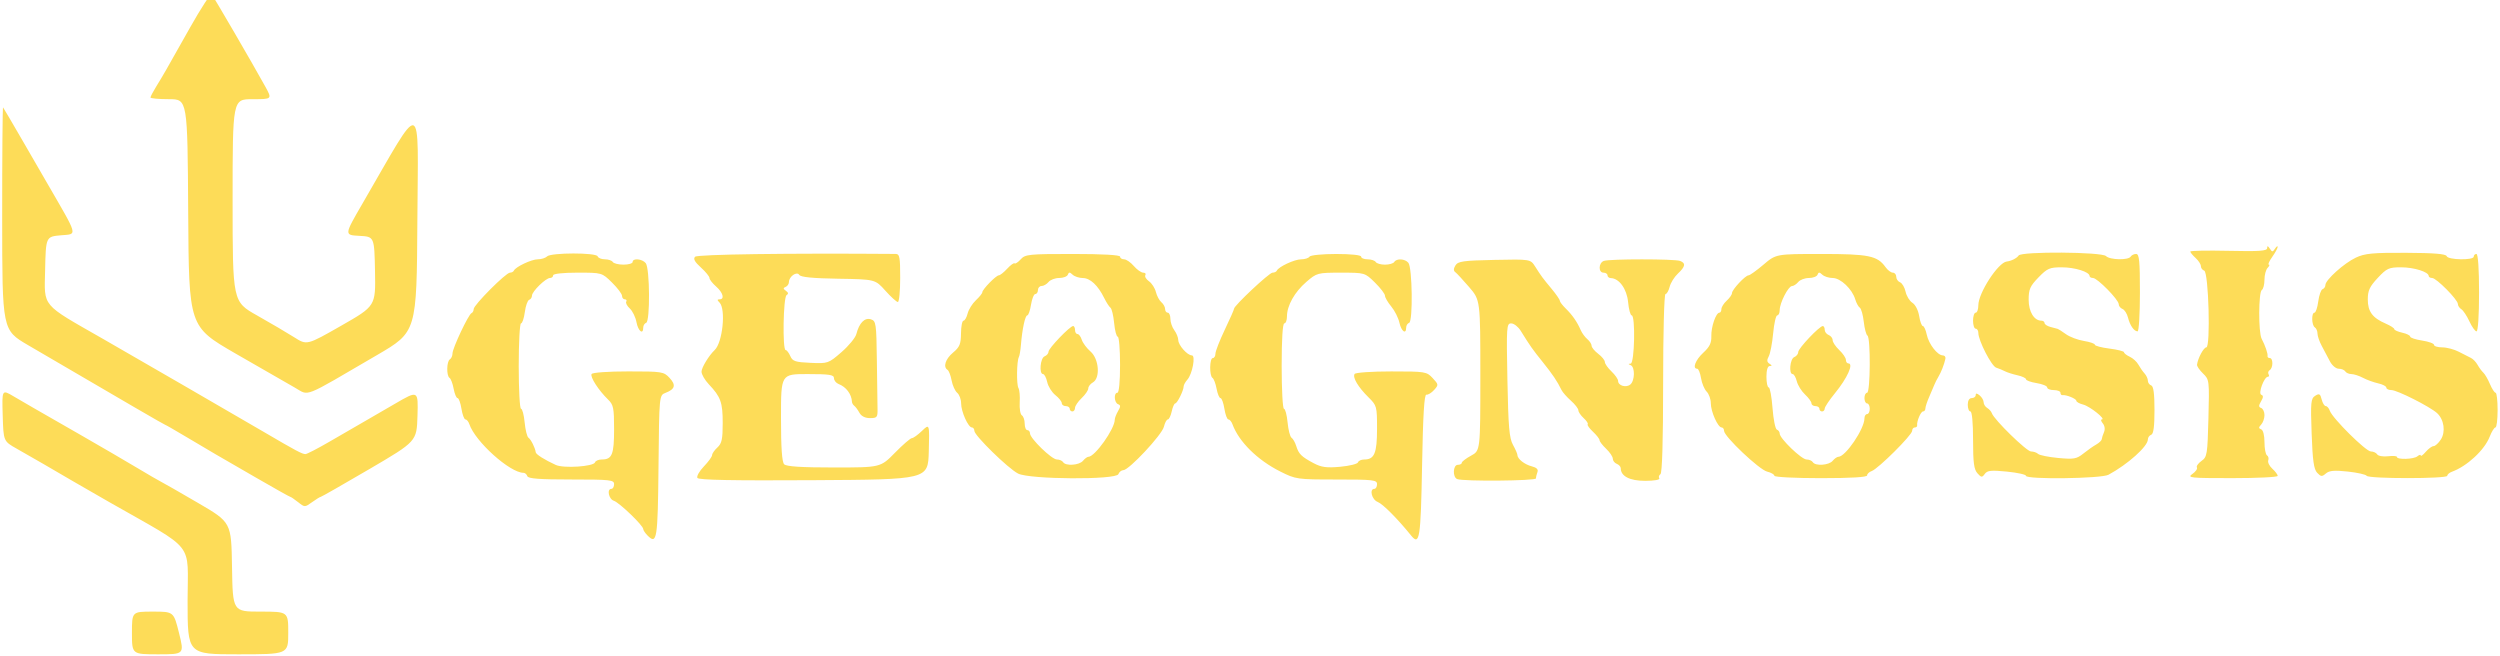 <?xml version="1.0" encoding="UTF-8" standalone="no"?>
<!-- Created with Inkscape (http://www.inkscape.org/) -->

<svg
   width="341.933mm"
   height="89.694mm"
   viewBox="0 0 341.933 89.694"
   version="1.1"
   id="svg1"
   xml:space="preserve"
   inkscape:version="1.4 (86a8ad7, 2024-10-11)"
   sodipodi:docname="výkres.svg"
   xmlns:inkscape="http://www.inkscape.org/namespaces/inkscape"
   xmlns:sodipodi="http://sodipodi.sourceforge.net/DTD/sodipodi-0.dtd"
   xmlns="http://www.w3.org/2000/svg"
   xmlns:svg="http://www.w3.org/2000/svg"><sodipodi:namedview
     id="namedview1"
     pagecolor="#ffffff"
     bordercolor="#000000"
     borderopacity="0.25"
     inkscape:showpageshadow="2"
     inkscape:pageopacity="0.0"
     inkscape:pagecheckerboard="0"
     inkscape:deskcolor="#d1d1d1"
     inkscape:document-units="mm"
     inkscape:zoom="0.34431467"
     inkscape:cx="1771.6352"
     inkscape:cy="-140.85952"
     inkscape:window-width="1920"
     inkscape:window-height="991"
     inkscape:window-x="-9"
     inkscape:window-y="-9"
     inkscape:window-maximized="1"
     inkscape:current-layer="layer1" /><defs
     id="defs1" /><g
     inkscape:label="Vrstva 1"
     inkscape:groupmode="layer"
     id="layer1"
     transform="translate(34.566,-92.118)"><g
       id="g7"
       transform="matrix(1.516,0,0,1.516,26.96,-77.901)" /><g
       id="g15"
       transform="translate(-9.221,-3.074)"><path
         style="fill:#fddc58;stroke-width:1.005"
         d="m -7.298,181.764 c 0,-2.92 0,-2.92 2.854,-2.92 2.854,0 2.854,0 3.582,2.92 0.728,2.92 0.728,2.92 -2.854,2.92 -3.582,0 -3.582,0 -3.582,-2.92 z m 7.609,-4.363 c 0,-8.314 1.288,-6.684 -10.689,-13.523 -1.993,-1.138 -4.194,-2.405 -4.891,-2.815 -2.536,-1.492 -6.019,-3.506 -7.79,-4.504 -1.812,-1.022 -1.812,-1.022 -1.916,-4.559 -0.104,-3.538 -0.104,-3.538 1.449,-2.624 0.854,0.503 2.124,1.241 2.822,1.642 0.697,0.4 3.551,2.037 6.341,3.637 2.79,1.6 6.295,3.643 7.79,4.539 1.495,0.896 2.962,1.748 3.261,1.893 0.299,0.145 2.582,1.452 5.073,2.905 4.529,2.642 4.529,2.642 4.628,8.747 0.099,6.105 0.099,6.105 3.895,6.105 3.796,0 3.796,0 3.796,2.92 0,2.92 0,2.92 -6.884,2.92 -6.884,0 -6.884,0 -6.884,-7.283 z m 62.906,-8.97 c -0.322,-0.324 -0.586,-0.721 -0.586,-0.881 0,-0.479 -3.274,-3.627 -4.02,-3.866 -0.704,-0.225 -0.987,-1.632 -0.328,-1.632 0.199,0 0.362,-0.287 0.362,-0.639 -1.39e-4,-0.582 -0.521,-0.639 -5.858,-0.639 -4.364,0 -5.896,-0.116 -6.008,-0.456 -0.083,-0.251 -0.316,-0.456 -0.519,-0.456 -1.858,0 -6.62,-4.279 -7.414,-6.662 -0.117,-0.351 -0.355,-0.639 -0.529,-0.639 -0.174,0 -0.42,-0.657 -0.548,-1.46 -0.127,-0.803 -0.367,-1.46 -0.531,-1.46 -0.165,0 -0.407,-0.577 -0.538,-1.282 -0.131,-0.705 -0.383,-1.372 -0.56,-1.482 -0.439,-0.274 -0.407,-2.251 0.041,-2.53 0.199,-0.124 0.362,-0.49 0.362,-0.814 0,-0.712 2.185,-5.342 2.602,-5.513 0.163,-0.067 0.296,-0.318 0.296,-0.558 0,-0.554 4.409,-4.978 4.962,-4.978 0.227,0 0.467,-0.123 0.534,-0.274 0.229,-0.519 2.408,-1.551 3.275,-1.551 0.477,0 1.044,-0.177 1.258,-0.393 0.528,-0.532 6.752,-0.542 6.928,-0.01 0.073,0.222 0.518,0.403 0.988,0.403 0.47,0 0.955,0.164 1.078,0.365 0.123,0.201 0.785,0.365 1.471,0.365 0.686,0 1.247,-0.164 1.247,-0.365 0,-0.551 1.301,-0.438 1.79,0.156 0.565,0.686 0.617,7.979 0.058,8.167 -0.219,0.073 -0.398,0.366 -0.398,0.651 0,1.038 -0.698,0.482 -0.925,-0.737 -0.128,-0.69 -0.54,-1.533 -0.914,-1.874 -0.374,-0.341 -0.593,-0.762 -0.486,-0.936 0.107,-0.174 0.021,-0.316 -0.19,-0.316 -0.211,0 -0.384,-0.213 -0.384,-0.473 0,-0.26 -0.618,-1.082 -1.374,-1.825 -1.374,-1.352 -1.374,-1.352 -4.71,-1.352 -1.983,0 -3.336,0.148 -3.336,0.365 0,0.201 -0.195,0.365 -0.433,0.365 -0.579,0 -2.466,1.844 -2.466,2.411 0,0.247 -0.174,0.507 -0.386,0.578 -0.212,0.071 -0.478,0.824 -0.591,1.673 -0.113,0.849 -0.347,1.544 -0.52,1.544 -0.173,0 -0.315,2.628 -0.315,5.84 0,3.212 0.142,5.84 0.316,5.84 0.174,0 0.396,0.839 0.494,1.864 0.098,1.025 0.334,1.97 0.525,2.099 0.338,0.228 0.925,1.405 0.988,1.981 0.032,0.296 1.174,1.019 2.749,1.741 1.074,0.492 5.175,0.22 5.366,-0.357 0.071,-0.216 0.491,-0.392 0.933,-0.392 1.398,0 1.673,-0.679 1.673,-4.138 0,-2.905 -0.089,-3.348 -0.815,-4.051 -1.304,-1.262 -2.498,-3.112 -2.26,-3.5 0.125,-0.204 2.282,-0.357 5.026,-0.357 4.62,0 4.839,0.035 5.633,0.886 0.912,0.978 0.76,1.545 -0.548,2.046 -0.865,0.331 -0.865,0.331 -0.961,10.077 -0.099,10.021 -0.213,10.732 -1.504,9.431 z m 104.431,-0.005 c -1.827,-2.266 -3.868,-4.317 -4.561,-4.582 -0.806,-0.309 -1.181,-1.791 -0.454,-1.791 0.199,0 0.362,-0.287 0.362,-0.639 0,-0.58 -0.505,-0.639 -5.525,-0.639 -5.405,0 -5.573,-0.024 -7.699,-1.089 -3.142,-1.574 -5.683,-4.088 -6.555,-6.485 -0.128,-0.351 -0.375,-0.639 -0.548,-0.639 -0.174,0 -0.42,-0.657 -0.548,-1.46 -0.127,-0.803 -0.367,-1.46 -0.531,-1.46 -0.165,0 -0.407,-0.577 -0.538,-1.282 -0.131,-0.705 -0.383,-1.372 -0.56,-1.482 -0.443,-0.276 -0.407,-2.712 0.041,-2.712 0.199,0 0.362,-0.27 0.362,-0.6 0,-0.33 0.576,-1.806 1.279,-3.28 0.704,-1.474 1.274,-2.765 1.267,-2.869 -0.026,-0.395 4.81,-4.932 5.258,-4.932 0.258,0 0.524,-0.123 0.59,-0.274 0.235,-0.532 2.419,-1.551 3.326,-1.551 0.505,0 1.02,-0.164 1.143,-0.365 0.124,-0.202 1.755,-0.365 3.645,-0.365 2.039,0 3.421,0.147 3.421,0.365 0,0.201 0.398,0.365 0.884,0.365 0.486,0 0.985,0.164 1.108,0.365 0.123,0.201 0.694,0.365 1.268,0.365 0.574,0 1.145,-0.164 1.268,-0.365 0.318,-0.518 1.47,-0.452 1.933,0.11 0.541,0.657 0.634,8.032 0.104,8.211 -0.223,0.075 -0.406,0.369 -0.406,0.653 0,0.992 -0.669,0.508 -0.924,-0.669 -0.141,-0.652 -0.643,-1.651 -1.116,-2.218 -0.472,-0.568 -0.859,-1.232 -0.859,-1.477 0,-0.245 -0.618,-1.054 -1.374,-1.797 -1.374,-1.352 -1.374,-1.352 -4.645,-1.352 -3.209,0 -3.299,0.024 -4.739,1.266 -1.606,1.385 -2.648,3.243 -2.648,4.721 0,0.522 -0.163,0.949 -0.362,0.949 -0.226,0 -0.362,2.19 -0.362,5.84 0,3.212 0.142,5.84 0.316,5.84 0.174,0 0.396,0.839 0.494,1.864 0.098,1.025 0.341,1.97 0.541,2.099 0.2,0.129 0.488,0.638 0.641,1.13 0.339,1.094 0.715,1.464 2.396,2.355 1.049,0.556 1.765,0.652 3.614,0.483 1.269,-0.116 2.365,-0.387 2.436,-0.603 0.071,-0.216 0.454,-0.392 0.85,-0.392 1.399,0 1.756,-0.853 1.756,-4.196 0,-3.076 -0.029,-3.182 -1.178,-4.317 -1.409,-1.392 -2.188,-2.702 -1.893,-3.183 0.12,-0.195 2.344,-0.35 5.022,-0.35 4.653,0 4.834,0.029 5.654,0.909 0.817,0.876 0.824,0.935 0.201,1.628 -0.355,0.396 -0.831,0.685 -1.056,0.643 -0.293,-0.055 -0.461,2.725 -0.591,9.749 -0.184,9.974 -0.339,10.954 -1.507,9.506 z M 15.423,163.872 c -0.503,-0.399 -0.982,-0.725 -1.064,-0.725 -0.082,0 -2.176,-1.173 -4.653,-2.606 -2.477,-1.433 -4.993,-2.888 -5.591,-3.233 -0.598,-0.345 -2.364,-1.389 -3.925,-2.322 -1.561,-0.932 -2.888,-1.695 -2.949,-1.695 -0.096,0 -4.91,-2.796 -18.754,-10.896 -3.526,-2.063 -3.526,-2.063 -3.533,-17.364 -0.004,-8.415 0.051,-15.232 0.121,-15.149 0.07,0.084 1.315,2.205 2.766,4.715 1.451,2.51 2.923,5.056 3.272,5.658 4.307,7.444 4.167,6.918 1.893,7.118 -2.08,0.183 -2.08,0.183 -2.181,4.818 -0.11,5.054 -0.587,4.491 7.891,9.335 3.242,1.853 18.683,10.788 21.921,12.685 4.544,2.663 5.346,3.09 5.797,3.089 0.199,-2.6e-4 1.667,-0.758 3.261,-1.684 1.594,-0.926 3.551,-2.057 4.348,-2.515 0.797,-0.457 2.882,-1.666 4.633,-2.685 3.183,-1.854 3.183,-1.854 3.08,1.645 -0.104,3.499 -0.104,3.499 -6.581,7.291 -3.562,2.086 -6.554,3.792 -6.647,3.792 -0.094,0 -0.625,0.326 -1.18,0.725 -1.008,0.723 -1.012,0.723 -1.925,0 z m 54.619,-3.308 c -0.135,-0.22 0.262,-0.928 0.882,-1.573 0.62,-0.645 1.128,-1.344 1.128,-1.554 0,-0.21 0.326,-0.68 0.725,-1.043 0.6,-0.547 0.725,-1.124 0.725,-3.347 0,-2.822 -0.268,-3.568 -1.902,-5.297 -0.548,-0.58 -0.996,-1.355 -0.996,-1.723 0,-0.552 1.012,-2.215 1.799,-2.957 1.087,-1.024 1.555,-5.601 0.665,-6.497 -0.338,-0.341 -0.338,-0.438 0,-0.438 0.731,0 0.485,-0.919 -0.471,-1.757 -0.498,-0.436 -0.906,-0.961 -0.906,-1.166 0,-0.205 -0.53,-0.852 -1.178,-1.438 -0.843,-0.763 -1.067,-1.179 -0.788,-1.464 0.321,-0.329 12.662,-0.502 27.419,-0.386 0.557,0.004 0.634,0.407 0.634,3.29 0,1.807 -0.144,3.285 -0.32,3.285 -0.176,0 -0.946,-0.698 -1.711,-1.551 -1.391,-1.551 -1.391,-1.551 -6.446,-1.633 -3.494,-0.056 -5.139,-0.218 -5.327,-0.524 -0.328,-0.535 -1.414,0.221 -1.414,0.985 0,0.26 -0.204,0.556 -0.453,0.658 -0.352,0.144 -0.344,0.262 0.039,0.532 0.344,0.243 0.371,0.422 0.091,0.597 -0.455,0.283 -0.575,7.507 -0.125,7.507 0.152,0 0.437,0.37 0.634,0.821 0.312,0.715 0.669,0.835 2.772,0.929 2.381,0.106 2.439,0.086 4.224,-1.46 0.995,-0.862 1.914,-1.978 2.041,-2.48 0.385,-1.515 1.142,-2.285 1.983,-2.016 0.712,0.228 0.755,0.528 0.822,5.691 0.039,2.998 0.08,5.985 0.091,6.637 0.018,1.07 -0.083,1.186 -1.027,1.186 -0.672,0 -1.192,-0.262 -1.449,-0.73 -0.221,-0.402 -0.538,-0.831 -0.705,-0.953 -0.166,-0.123 -0.31,-0.369 -0.318,-0.548 -0.049,-1.045 -0.795,-2.039 -1.825,-2.432 -0.349,-0.133 -0.634,-0.493 -0.634,-0.801 0,-0.465 -0.611,-0.559 -3.623,-0.559 -3.623,0 -3.623,0 -3.623,5.95 0,4.141 0.132,6.083 0.435,6.388 0.305,0.307 2.334,0.438 6.806,0.438 6.371,0 6.371,0 8.339,-2.008 1.082,-1.104 2.128,-2.008 2.323,-2.008 0.195,0 0.818,-0.447 1.385,-0.994 1.03,-0.994 1.03,-0.994 0.926,2.829 -0.104,3.823 -0.104,3.823 -15.751,3.918 -11.057,0.067 -15.719,-0.022 -15.893,-0.305 z m 103.914,0.151 c -0.654,-0.266 -0.576,-1.948 0.091,-1.948 0.299,0 0.543,-0.127 0.543,-0.282 0,-0.155 0.571,-0.592 1.268,-0.97 1.268,-0.688 1.268,-0.688 1.268,-10.982 0,-10.294 0,-10.294 -1.535,-12.08 -0.844,-0.982 -1.7,-1.904 -1.902,-2.049 -0.246,-0.176 -0.235,-0.478 0.034,-0.913 0.347,-0.562 1.065,-0.663 5.329,-0.751 4.928,-0.101 4.928,-0.101 5.574,0.913 0.864,1.356 0.994,1.532 2.27,3.07 0.605,0.729 1.1,1.45 1.1,1.601 0,0.151 0.367,0.633 0.815,1.07 0.902,0.88 1.555,1.823 2.046,2.954 0.178,0.41 0.585,0.964 0.905,1.231 0.32,0.267 0.581,0.673 0.581,0.902 0,0.229 0.408,0.725 0.906,1.102 0.498,0.377 0.906,0.88 0.906,1.118 0,0.238 0.408,0.819 0.906,1.29 0.498,0.472 0.906,1.057 0.906,1.302 0,0.65 1.098,0.968 1.676,0.485 0.622,-0.52 0.654,-2.393 0.045,-2.64 -0.362,-0.147 -0.362,-0.19 0,-0.213 0.53,-0.034 0.666,-6.599 0.137,-6.599 -0.174,0 -0.394,-0.816 -0.489,-1.814 -0.172,-1.801 -1.218,-3.254 -2.365,-3.285 -0.249,-0.007 -0.453,-0.176 -0.453,-0.377 0,-0.201 -0.245,-0.365 -0.543,-0.365 -0.724,0 -0.699,-1.322 0.03,-1.604 0.746,-0.289 9.702,-0.289 10.448,0 0.799,0.309 0.717,0.774 -0.308,1.731 -0.484,0.452 -0.991,1.266 -1.126,1.808 -0.135,0.542 -0.391,0.985 -0.569,0.985 -0.183,0 -0.323,5.302 -0.323,12.207 0,7.875 -0.131,12.288 -0.368,12.436 -0.203,0.126 -0.274,0.382 -0.16,0.569 0.12,0.195 -0.703,0.34 -1.931,0.34 -2.109,0 -3.338,-0.635 -3.338,-1.724 0,-0.214 -0.245,-0.483 -0.543,-0.599 -0.299,-0.116 -0.543,-0.433 -0.543,-0.705 0,-0.272 -0.408,-0.881 -0.906,-1.353 -0.498,-0.472 -0.906,-1.001 -0.906,-1.176 0,-0.175 -0.405,-0.697 -0.9,-1.159 -0.495,-0.462 -0.82,-0.921 -0.722,-1.019 0.098,-0.098 -0.15,-0.477 -0.549,-0.842 -0.4,-0.364 -0.727,-0.847 -0.727,-1.072 0,-0.225 -0.457,-0.816 -1.016,-1.312 -0.559,-0.496 -1.136,-1.149 -1.282,-1.45 -0.592,-1.216 -1.211,-2.138 -2.593,-3.857 -1.403,-1.746 -1.661,-2.112 -3,-4.262 -0.343,-0.551 -0.925,-1.003 -1.294,-1.004 -0.636,-0.002 -0.662,0.396 -0.52,7.754 0.123,6.388 0.257,7.95 0.758,8.852 0.335,0.602 0.61,1.23 0.611,1.395 0.004,0.534 0.978,1.301 1.973,1.552 0.653,0.165 0.905,0.42 0.768,0.778 -0.112,0.293 -0.203,0.683 -0.203,0.868 0,0.344 -9.951,0.43 -10.779,0.093 z m -60.056,-0.752 c -1.351,-0.685 -5.978,-5.206 -5.978,-5.84 0,-0.256 -0.151,-0.466 -0.336,-0.466 -0.506,0 -1.476,-2.167 -1.476,-3.297 0,-0.547 -0.24,-1.195 -0.534,-1.441 -0.294,-0.246 -0.638,-1.007 -0.766,-1.691 -0.128,-0.685 -0.376,-1.335 -0.553,-1.445 -0.642,-0.4 -0.297,-1.489 0.75,-2.364 0.906,-0.757 1.074,-1.163 1.087,-2.629 0.008,-0.954 0.161,-1.734 0.338,-1.734 0.178,0 0.434,-0.443 0.569,-0.985 0.135,-0.542 0.642,-1.355 1.126,-1.808 0.484,-0.452 0.881,-0.944 0.881,-1.094 0,-0.385 1.884,-2.319 2.259,-2.319 0.172,0 0.687,-0.408 1.146,-0.907 0.459,-0.499 0.914,-0.826 1.012,-0.728 0.098,0.098 0.473,-0.151 0.835,-0.553 0.612,-0.681 1.111,-0.732 7.124,-0.732 4.069,0 6.466,0.135 6.466,0.365 0,0.201 0.246,0.365 0.546,0.365 0.3,0 0.9,0.411 1.333,0.913 0.433,0.502 1.012,0.913 1.287,0.913 0.275,0 0.406,0.153 0.291,0.34 -0.115,0.187 0.109,0.564 0.497,0.838 0.388,0.274 0.814,0.935 0.947,1.47 0.133,0.535 0.471,1.164 0.75,1.397 0.279,0.234 0.508,0.651 0.508,0.928 0,0.277 0.163,0.503 0.362,0.503 0.199,0 0.362,0.379 0.362,0.843 0,0.464 0.239,1.162 0.532,1.551 0.293,0.39 0.537,0.996 0.543,1.347 0.013,0.714 1.242,2.099 1.863,2.099 0.54,0 0.068,2.547 -0.614,3.314 -0.282,0.317 -0.513,0.736 -0.513,0.931 0,0.548 -0.876,2.319 -1.149,2.323 -0.134,0.002 -0.35,0.496 -0.482,1.098 -0.131,0.602 -0.371,1.095 -0.533,1.095 -0.162,0 -0.404,0.452 -0.537,1.004 -0.266,1.1 -4.782,5.932 -5.544,5.932 -0.261,0 -0.568,0.246 -0.683,0.548 -0.304,0.799 -12.121,0.729 -13.718,-0.082 z m 8.877,-1.744 c 0.248,-0.301 0.582,-0.548 0.741,-0.548 0.893,0 3.607,-3.822 3.607,-5.079 0,-0.223 0.204,-0.754 0.453,-1.179 0.362,-0.618 0.362,-0.806 0,-0.938 -0.536,-0.196 -0.616,-1.565 -0.091,-1.565 0.219,0 0.362,-1.521 0.362,-3.833 0,-2.108 -0.142,-3.833 -0.316,-3.833 -0.174,0 -0.396,-0.839 -0.494,-1.864 -0.098,-1.025 -0.323,-1.97 -0.5,-2.099 -0.177,-0.129 -0.564,-0.728 -0.86,-1.33 -0.846,-1.723 -1.917,-2.725 -2.921,-2.731 -0.508,-0.003 -1.14,-0.212 -1.404,-0.463 -0.384,-0.365 -0.513,-0.365 -0.646,0 -0.091,0.251 -0.622,0.456 -1.178,0.456 -0.557,0 -1.215,0.246 -1.463,0.548 -0.248,0.301 -0.676,0.548 -0.95,0.548 -0.275,0 -0.499,0.246 -0.499,0.548 0,0.301 -0.161,0.548 -0.358,0.548 -0.197,0 -0.462,0.657 -0.59,1.46 -0.127,0.803 -0.356,1.46 -0.508,1.46 -0.294,0 -0.699,1.884 -0.873,4.058 -0.058,0.726 -0.184,1.465 -0.281,1.643 -0.296,0.543 -0.34,3.777 -0.057,4.239 0.147,0.239 0.224,1.122 0.173,1.963 -0.051,0.841 0.081,1.638 0.294,1.77 0.213,0.133 0.387,0.642 0.387,1.132 0,0.49 0.163,0.891 0.362,0.891 0.199,0 0.362,0.199 0.362,0.442 0,0.685 2.972,3.573 3.677,3.573 0.345,0 0.729,0.164 0.852,0.365 0.343,0.559 2.21,0.434 2.717,-0.183 z m -1.812,-7.118 c 0,-0.201 -0.245,-0.365 -0.543,-0.365 -0.299,0 -0.543,-0.182 -0.543,-0.404 0,-0.222 -0.395,-0.717 -0.878,-1.1 -0.483,-0.383 -0.985,-1.187 -1.116,-1.786 -0.131,-0.6 -0.388,-1.091 -0.571,-1.091 -0.567,0 -0.377,-2.196 0.21,-2.423 0.299,-0.116 0.543,-0.405 0.543,-0.643 0,-0.458 2.926,-3.505 3.365,-3.505 0.142,0 0.258,0.246 0.258,0.548 0,0.301 0.152,0.548 0.338,0.548 0.186,0 0.449,0.352 0.585,0.783 0.136,0.431 0.673,1.153 1.194,1.604 1.166,1.01 1.366,3.643 0.321,4.232 -0.344,0.194 -0.626,0.562 -0.626,0.819 0,0.256 -0.408,0.852 -0.906,1.323 -0.498,0.472 -0.906,1.075 -0.906,1.341 0,0.266 -0.163,0.484 -0.362,0.484 -0.199,0 -0.362,-0.164 -0.362,-0.365 z m 96.379,9.165 c 0,-0.179 -0.448,-0.436 -0.996,-0.57 -1.083,-0.266 -5.888,-4.815 -5.888,-5.574 0,-0.256 -0.151,-0.466 -0.336,-0.466 -0.51,0 -1.476,-2.17 -1.476,-3.315 0,-0.557 -0.255,-1.269 -0.566,-1.583 -0.311,-0.313 -0.659,-1.146 -0.772,-1.851 -0.114,-0.705 -0.348,-1.281 -0.521,-1.281 -0.7,0 -0.246,-1.199 0.828,-2.188 0.87,-0.8 1.133,-1.34 1.103,-2.261 -0.041,-1.261 0.63,-3.217 1.103,-3.217 0.151,0 0.274,-0.221 0.274,-0.491 0,-0.27 0.326,-0.788 0.725,-1.152 0.399,-0.363 0.725,-0.832 0.725,-1.04 0,-0.47 1.829,-2.427 2.267,-2.427 0.176,0 1.094,-0.657 2.039,-1.46 1.719,-1.46 1.719,-1.46 7.89,-1.46 6.525,0 7.69,0.239 8.808,1.808 0.293,0.411 0.741,0.748 0.996,0.748 0.255,0 0.464,0.252 0.464,0.559 0,0.307 0.235,0.65 0.521,0.761 0.287,0.111 0.627,0.688 0.757,1.284 0.13,0.595 0.551,1.279 0.937,1.521 0.399,0.25 0.795,1.029 0.92,1.808 0.12,0.753 0.348,1.369 0.506,1.369 0.158,0 0.399,0.534 0.536,1.186 0.269,1.281 1.47,2.829 2.195,2.829 0.247,0 0.406,0.205 0.354,0.456 -0.154,0.743 -0.594,1.877 -0.957,2.464 -0.186,0.301 -0.436,0.794 -0.556,1.095 -0.12,0.301 -0.445,1.065 -0.722,1.698 -0.278,0.633 -0.505,1.331 -0.505,1.551 0,0.221 -0.144,0.401 -0.32,0.401 -0.311,0 -0.885,1.365 -0.806,1.916 0.021,0.151 -0.124,0.274 -0.323,0.274 -0.199,0 -0.362,0.21 -0.362,0.466 0,0.57 -4.643,5.187 -5.525,5.495 -0.349,0.122 -0.634,0.391 -0.634,0.598 0,0.244 -2.226,0.376 -6.341,0.376 -3.487,0 -6.341,-0.146 -6.341,-0.325 z m 7.971,-2.047 c 0.248,-0.301 0.6,-0.548 0.781,-0.548 0.974,0 3.567,-3.821 3.567,-5.257 0,-0.321 0.163,-0.584 0.362,-0.584 0.199,0 0.362,-0.329 0.362,-0.73 0,-0.402 -0.163,-0.73 -0.362,-0.73 -0.199,0 -0.362,-0.329 -0.362,-0.73 0,-0.402 0.163,-0.73 0.362,-0.73 0.45,0 0.496,-7.539 0.048,-7.818 -0.173,-0.108 -0.4,-0.959 -0.504,-1.892 -0.104,-0.933 -0.349,-1.799 -0.543,-1.925 -0.194,-0.126 -0.475,-0.639 -0.624,-1.141 -0.419,-1.412 -2.011,-2.92 -3.083,-2.92 -0.521,0 -1.163,-0.205 -1.427,-0.456 -0.384,-0.365 -0.513,-0.365 -0.646,0 -0.091,0.251 -0.622,0.456 -1.178,0.456 -0.557,0 -1.215,0.246 -1.463,0.548 -0.248,0.301 -0.635,0.552 -0.86,0.557 -0.503,0.011 -1.677,2.315 -1.677,3.291 0,0.393 -0.15,0.715 -0.333,0.715 -0.183,0 -0.436,1.109 -0.561,2.464 -0.125,1.355 -0.398,2.773 -0.606,3.152 -0.281,0.51 -0.253,0.768 0.108,0.998 0.362,0.231 0.37,0.312 0.033,0.316 -0.286,0.003 -0.453,0.544 -0.453,1.466 0,0.803 0.14,1.46 0.31,1.46 0.171,0 0.405,1.27 0.522,2.822 0.117,1.552 0.385,2.88 0.596,2.951 0.211,0.071 0.384,0.314 0.384,0.541 0,0.662 2.99,3.542 3.677,3.542 0.345,0 0.729,0.164 0.852,0.365 0.343,0.559 2.21,0.434 2.717,-0.183 z m -1.812,-7.118 c 0,-0.201 -0.245,-0.365 -0.543,-0.365 -0.299,0 -0.543,-0.172 -0.543,-0.382 0,-0.21 -0.396,-0.753 -0.881,-1.205 -0.484,-0.452 -0.991,-1.266 -1.126,-1.808 -0.135,-0.542 -0.391,-0.985 -0.569,-0.985 -0.557,0 -0.357,-2.099 0.22,-2.322 0.299,-0.116 0.543,-0.427 0.543,-0.693 0,-0.494 2.898,-3.555 3.365,-3.555 0.142,0 0.258,0.229 0.258,0.508 0,0.28 0.245,0.603 0.543,0.719 0.299,0.116 0.543,0.433 0.543,0.705 0,0.272 0.408,0.881 0.906,1.353 0.498,0.472 0.906,1.075 0.906,1.341 0,0.266 0.149,0.484 0.33,0.484 0.77,0 -0.126,1.997 -1.831,4.081 -0.769,0.939 -1.397,1.884 -1.397,2.099 0,0.215 -0.163,0.391 -0.362,0.391 -0.199,0 -0.362,-0.164 -0.362,-0.365 z m 21.612,8.82 c -0.475,-0.529 -0.597,-1.455 -0.597,-4.559 0,-2.354 -0.143,-3.895 -0.362,-3.895 -0.199,0 -0.362,-0.411 -0.362,-0.913 0,-0.568 0.205,-0.913 0.543,-0.913 0.299,0 0.543,-0.184 0.543,-0.41 0,-0.283 0.168,-0.269 0.543,0.045 0.299,0.25 0.543,0.673 0.543,0.939 0,0.267 0.221,0.616 0.49,0.777 0.27,0.161 0.555,0.484 0.634,0.719 0.293,0.872 4.755,5.23 5.355,5.23 0.342,0 0.777,0.15 0.966,0.332 0.189,0.183 1.427,0.433 2.751,0.557 2.148,0.201 2.518,0.135 3.445,-0.606 0.571,-0.457 1.363,-1.013 1.76,-1.236 0.397,-0.223 0.736,-0.551 0.753,-0.73 0.017,-0.179 0.158,-0.615 0.312,-0.969 0.166,-0.38 0.098,-0.866 -0.166,-1.186 -0.246,-0.299 -0.307,-0.543 -0.135,-0.543 0.624,0 -1.634,-1.801 -2.547,-2.032 -0.516,-0.13 -0.938,-0.364 -0.938,-0.52 0,-0.283 -1.389,-0.847 -1.902,-0.773 -0.149,0.022 -0.272,-0.125 -0.272,-0.326 0,-0.201 -0.408,-0.365 -0.906,-0.365 -0.498,0 -0.906,-0.162 -0.906,-0.361 0,-0.198 -0.652,-0.466 -1.449,-0.594 -0.797,-0.128 -1.449,-0.364 -1.449,-0.523 0,-0.159 -0.525,-0.405 -1.166,-0.547 -0.641,-0.142 -1.416,-0.389 -1.721,-0.55 -0.305,-0.161 -0.841,-0.381 -1.189,-0.49 -0.642,-0.2 -2.446,-3.711 -2.446,-4.76 0,-0.314 -0.163,-0.571 -0.362,-0.571 -0.199,0 -0.362,-0.493 -0.362,-1.095 0,-0.602 0.163,-1.095 0.362,-1.095 0.199,0 0.362,-0.454 0.362,-1.009 0,-1.678 2.707,-5.853 3.881,-5.987 0.629,-0.071 1.387,-0.455 1.632,-0.825 0.379,-0.573 11.373,-0.499 11.949,0.08 0.528,0.532 3.058,0.588 3.372,0.075 0.123,-0.201 0.459,-0.365 0.746,-0.365 0.431,0 0.522,0.928 0.522,5.293 0,2.911 -0.143,5.293 -0.318,5.293 -0.484,0 -1.046,-0.807 -1.316,-1.892 -0.134,-0.536 -0.473,-1.064 -0.754,-1.173 -0.281,-0.109 -0.511,-0.402 -0.511,-0.651 0,-0.606 -2.923,-3.584 -3.518,-3.584 -0.257,0 -0.469,-0.123 -0.471,-0.274 -0.006,-0.56 -2.012,-1.186 -3.8,-1.186 -1.661,0 -1.982,0.14 -3.189,1.384 -1.15,1.186 -1.342,1.622 -1.342,3.046 0,1.648 0.745,2.87 1.75,2.87 0.233,0 0.424,0.145 0.424,0.322 0,0.177 0.367,0.419 0.815,0.537 0.448,0.118 0.897,0.237 0.996,0.265 0.1,0.028 0.606,0.355 1.125,0.728 0.519,0.372 1.62,0.786 2.446,0.919 0.826,0.133 1.502,0.366 1.502,0.518 0,0.152 0.897,0.389 1.993,0.527 1.096,0.138 1.993,0.364 1.993,0.503 0,0.139 0.354,0.414 0.786,0.613 0.432,0.198 0.962,0.682 1.178,1.075 0.216,0.393 0.596,0.939 0.845,1.212 0.249,0.274 0.453,0.719 0.453,0.989 0,0.27 0.204,0.559 0.453,0.643 0.317,0.106 0.453,1.121 0.453,3.377 0,2.255 -0.136,3.27 -0.453,3.376 -0.249,0.084 -0.453,0.373 -0.453,0.643 0,0.94 -2.745,3.4 -5.386,4.826 -0.989,0.534 -11.281,0.666 -11.281,0.145 0,-0.175 -1.175,-0.434 -2.61,-0.577 -2.159,-0.214 -2.682,-0.16 -3.027,0.314 -0.375,0.516 -0.476,0.507 -1.013,-0.091 z m 29.402,0.098 c 0.446,-0.315 0.724,-0.714 0.618,-0.888 -0.106,-0.173 0.174,-0.574 0.623,-0.891 0.771,-0.544 0.824,-0.87 0.952,-5.846 0.133,-5.169 0.119,-5.286 -0.734,-6.111 -0.478,-0.463 -0.849,-1.005 -0.825,-1.206 0.108,-0.882 0.907,-2.373 1.271,-2.373 0.6,0 0.315,-10.293 -0.29,-10.495 -0.249,-0.083 -0.453,-0.359 -0.453,-0.612 0,-0.253 -0.326,-0.758 -0.725,-1.121 -0.399,-0.363 -0.725,-0.758 -0.725,-0.878 -2.8e-4,-0.119 2.364,-0.164 5.254,-0.099 4.175,0.094 5.255,0.019 5.26,-0.365 0.004,-0.359 0.098,-0.342 0.362,0.064 0.317,0.487 0.396,0.487 0.714,0 0.196,-0.301 0.359,-0.409 0.362,-0.239 0.003,0.17 -0.332,0.786 -0.744,1.369 -0.412,0.583 -0.624,1.06 -0.471,1.06 0.153,0 0.083,0.197 -0.156,0.438 -0.239,0.241 -0.435,0.97 -0.435,1.621 0,0.651 -0.163,1.285 -0.362,1.409 -0.456,0.284 -0.478,5.814 -0.026,6.667 0.489,0.923 0.875,2.053 0.809,2.368 -0.032,0.151 0.106,0.274 0.305,0.274 0.475,0 0.47,1.35 -0.006,1.646 -0.203,0.126 -0.274,0.382 -0.16,0.569 0.115,0.187 0.076,0.34 -0.087,0.34 -0.52,0 -1.372,2.314 -0.909,2.469 0.301,0.101 0.293,0.339 -0.029,0.89 -0.347,0.593 -0.345,0.786 0.013,0.917 0.249,0.091 0.453,0.529 0.453,0.974 0,0.445 -0.204,1.027 -0.453,1.293 -0.362,0.387 -0.362,0.517 0,0.651 0.268,0.099 0.453,0.818 0.453,1.758 0,0.875 0.156,1.688 0.347,1.806 0.191,0.119 0.266,0.426 0.168,0.683 -0.098,0.257 0.154,0.77 0.559,1.14 0.406,0.37 0.737,0.811 0.737,0.981 0,0.17 -2.808,0.308 -6.24,0.308 -5.771,0 -6.179,-0.043 -5.429,-0.573 z m 17.063,-0.164 c -0.455,-0.485 -0.622,-1.675 -0.754,-5.369 -0.154,-4.297 -0.108,-4.785 0.487,-5.16 0.558,-0.351 0.691,-0.276 0.884,0.498 0.125,0.501 0.378,0.911 0.561,0.911 0.184,0 0.433,0.287 0.554,0.639 0.353,1.026 4.932,5.567 5.614,5.567 0.342,0 0.733,0.18 0.868,0.4 0.135,0.22 0.797,0.335 1.471,0.256 0.674,-0.079 1.225,-0.038 1.225,0.092 0,0.398 2.304,0.328 2.797,-0.085 0.255,-0.213 0.464,-0.26 0.464,-0.105 0,0.156 0.304,-0.071 0.677,-0.503 0.372,-0.432 0.858,-0.786 1.079,-0.786 0.221,0 0.665,-0.404 0.986,-0.898 0.685,-1.053 0.446,-2.742 -0.511,-3.614 -0.971,-0.886 -5.46,-3.154 -6.242,-3.154 -0.384,0 -0.698,-0.151 -0.698,-0.336 0,-0.185 -0.5,-0.447 -1.111,-0.582 -0.611,-0.135 -1.549,-0.476 -2.083,-0.757 -0.535,-0.281 -1.248,-0.512 -1.585,-0.513 -0.337,-0.001 -0.713,-0.167 -0.837,-0.367 -0.123,-0.201 -0.528,-0.365 -0.901,-0.365 -0.372,0 -0.911,-0.452 -1.197,-1.004 -0.286,-0.552 -0.786,-1.497 -1.111,-2.099 -0.325,-0.602 -0.592,-1.373 -0.593,-1.712 -0.001,-0.339 -0.165,-0.719 -0.365,-0.843 -0.444,-0.276 -0.485,-2.008 -0.048,-2.008 0.173,0 0.407,-0.695 0.52,-1.544 0.113,-0.849 0.379,-1.602 0.591,-1.673 0.212,-0.071 0.386,-0.329 0.386,-0.573 0,-0.688 2.557,-2.985 4.167,-3.742 1.221,-0.574 2.302,-0.678 6.862,-0.657 3.826,0.017 5.455,0.151 5.556,0.456 0.175,0.528 3.706,0.592 3.706,0.067 0,-0.201 0.163,-0.365 0.362,-0.365 0.225,0 0.362,2.008 0.362,5.293 0,3.112 -0.142,5.293 -0.345,5.293 -0.19,0 -0.63,-0.616 -0.977,-1.369 -0.347,-0.753 -0.844,-1.5 -1.104,-1.661 -0.26,-0.161 -0.472,-0.483 -0.472,-0.716 0,-0.584 -2.94,-3.555 -3.518,-3.555 -0.257,0 -0.469,-0.123 -0.471,-0.274 -0.006,-0.558 -2.01,-1.186 -3.783,-1.186 -1.665,5.4e-4 -1.953,0.132 -3.189,1.455 -1.109,1.188 -1.359,1.727 -1.359,2.935 0,1.664 0.636,2.524 2.446,3.308 0.648,0.281 1.178,0.621 1.178,0.757 0,0.136 0.489,0.355 1.087,0.487 0.598,0.132 1.087,0.373 1.087,0.535 0,0.162 0.734,0.405 1.63,0.541 0.897,0.135 1.63,0.401 1.63,0.589 0,0.188 0.505,0.343 1.122,0.343 0.617,0 1.636,0.27 2.265,0.599 0.629,0.33 1.377,0.71 1.662,0.846 0.286,0.135 0.693,0.56 0.906,0.944 0.213,0.383 0.569,0.865 0.792,1.071 0.223,0.205 0.629,0.907 0.904,1.56 0.274,0.652 0.622,1.186 0.772,1.186 0.151,0 0.274,1.068 0.274,2.373 0,1.305 -0.133,2.373 -0.295,2.373 -0.162,0 -0.517,0.571 -0.789,1.269 -0.711,1.826 -3.095,4.037 -5.167,4.791 -0.349,0.127 -0.634,0.376 -0.634,0.553 0,0.421 -10.766,0.422 -11.025,5e-4 -0.109,-0.177 -1.272,-0.438 -2.585,-0.58 -1.835,-0.198 -2.528,-0.137 -2.994,0.265 -0.53,0.456 -0.681,0.444 -1.191,-0.1 z m -276.615,-11.657 c -0.986,-0.552 -4.645,-2.655 -8.133,-4.672 -6.341,-3.669 -6.341,-3.669 -6.435,-19.218 -0.094,-15.549 -0.094,-15.549 -2.627,-15.549 -1.393,0 -2.532,-0.104 -2.532,-0.231 0,-0.127 0.367,-0.825 0.815,-1.551 0.959,-1.555 1.091,-1.786 4.602,-8.023 1.485,-2.638 2.813,-4.673 2.952,-4.522 0.26,0.281 5.619,9.49 7.329,12.594 0.955,1.734 0.955,1.734 -1.755,1.734 -2.71,0 -2.71,0 -2.71,13.848 0,13.848 0,13.848 3.352,15.734 1.843,1.038 4.128,2.381 5.078,2.985 1.726,1.098 1.726,1.098 6.431,-1.59 4.705,-2.688 4.705,-2.688 4.615,-7.433 -0.091,-4.745 -0.091,-4.745 -2.151,-4.854 -2.06,-0.109 -2.06,-0.109 0.418,-4.38 8.447,-14.559 7.624,-14.804 7.527,2.244 -0.088,15.276 -0.088,15.276 -5.522,18.446 -10.397,6.064 -9.197,5.591 -11.252,4.44 z"
         id="path15" /></g></g></svg>

